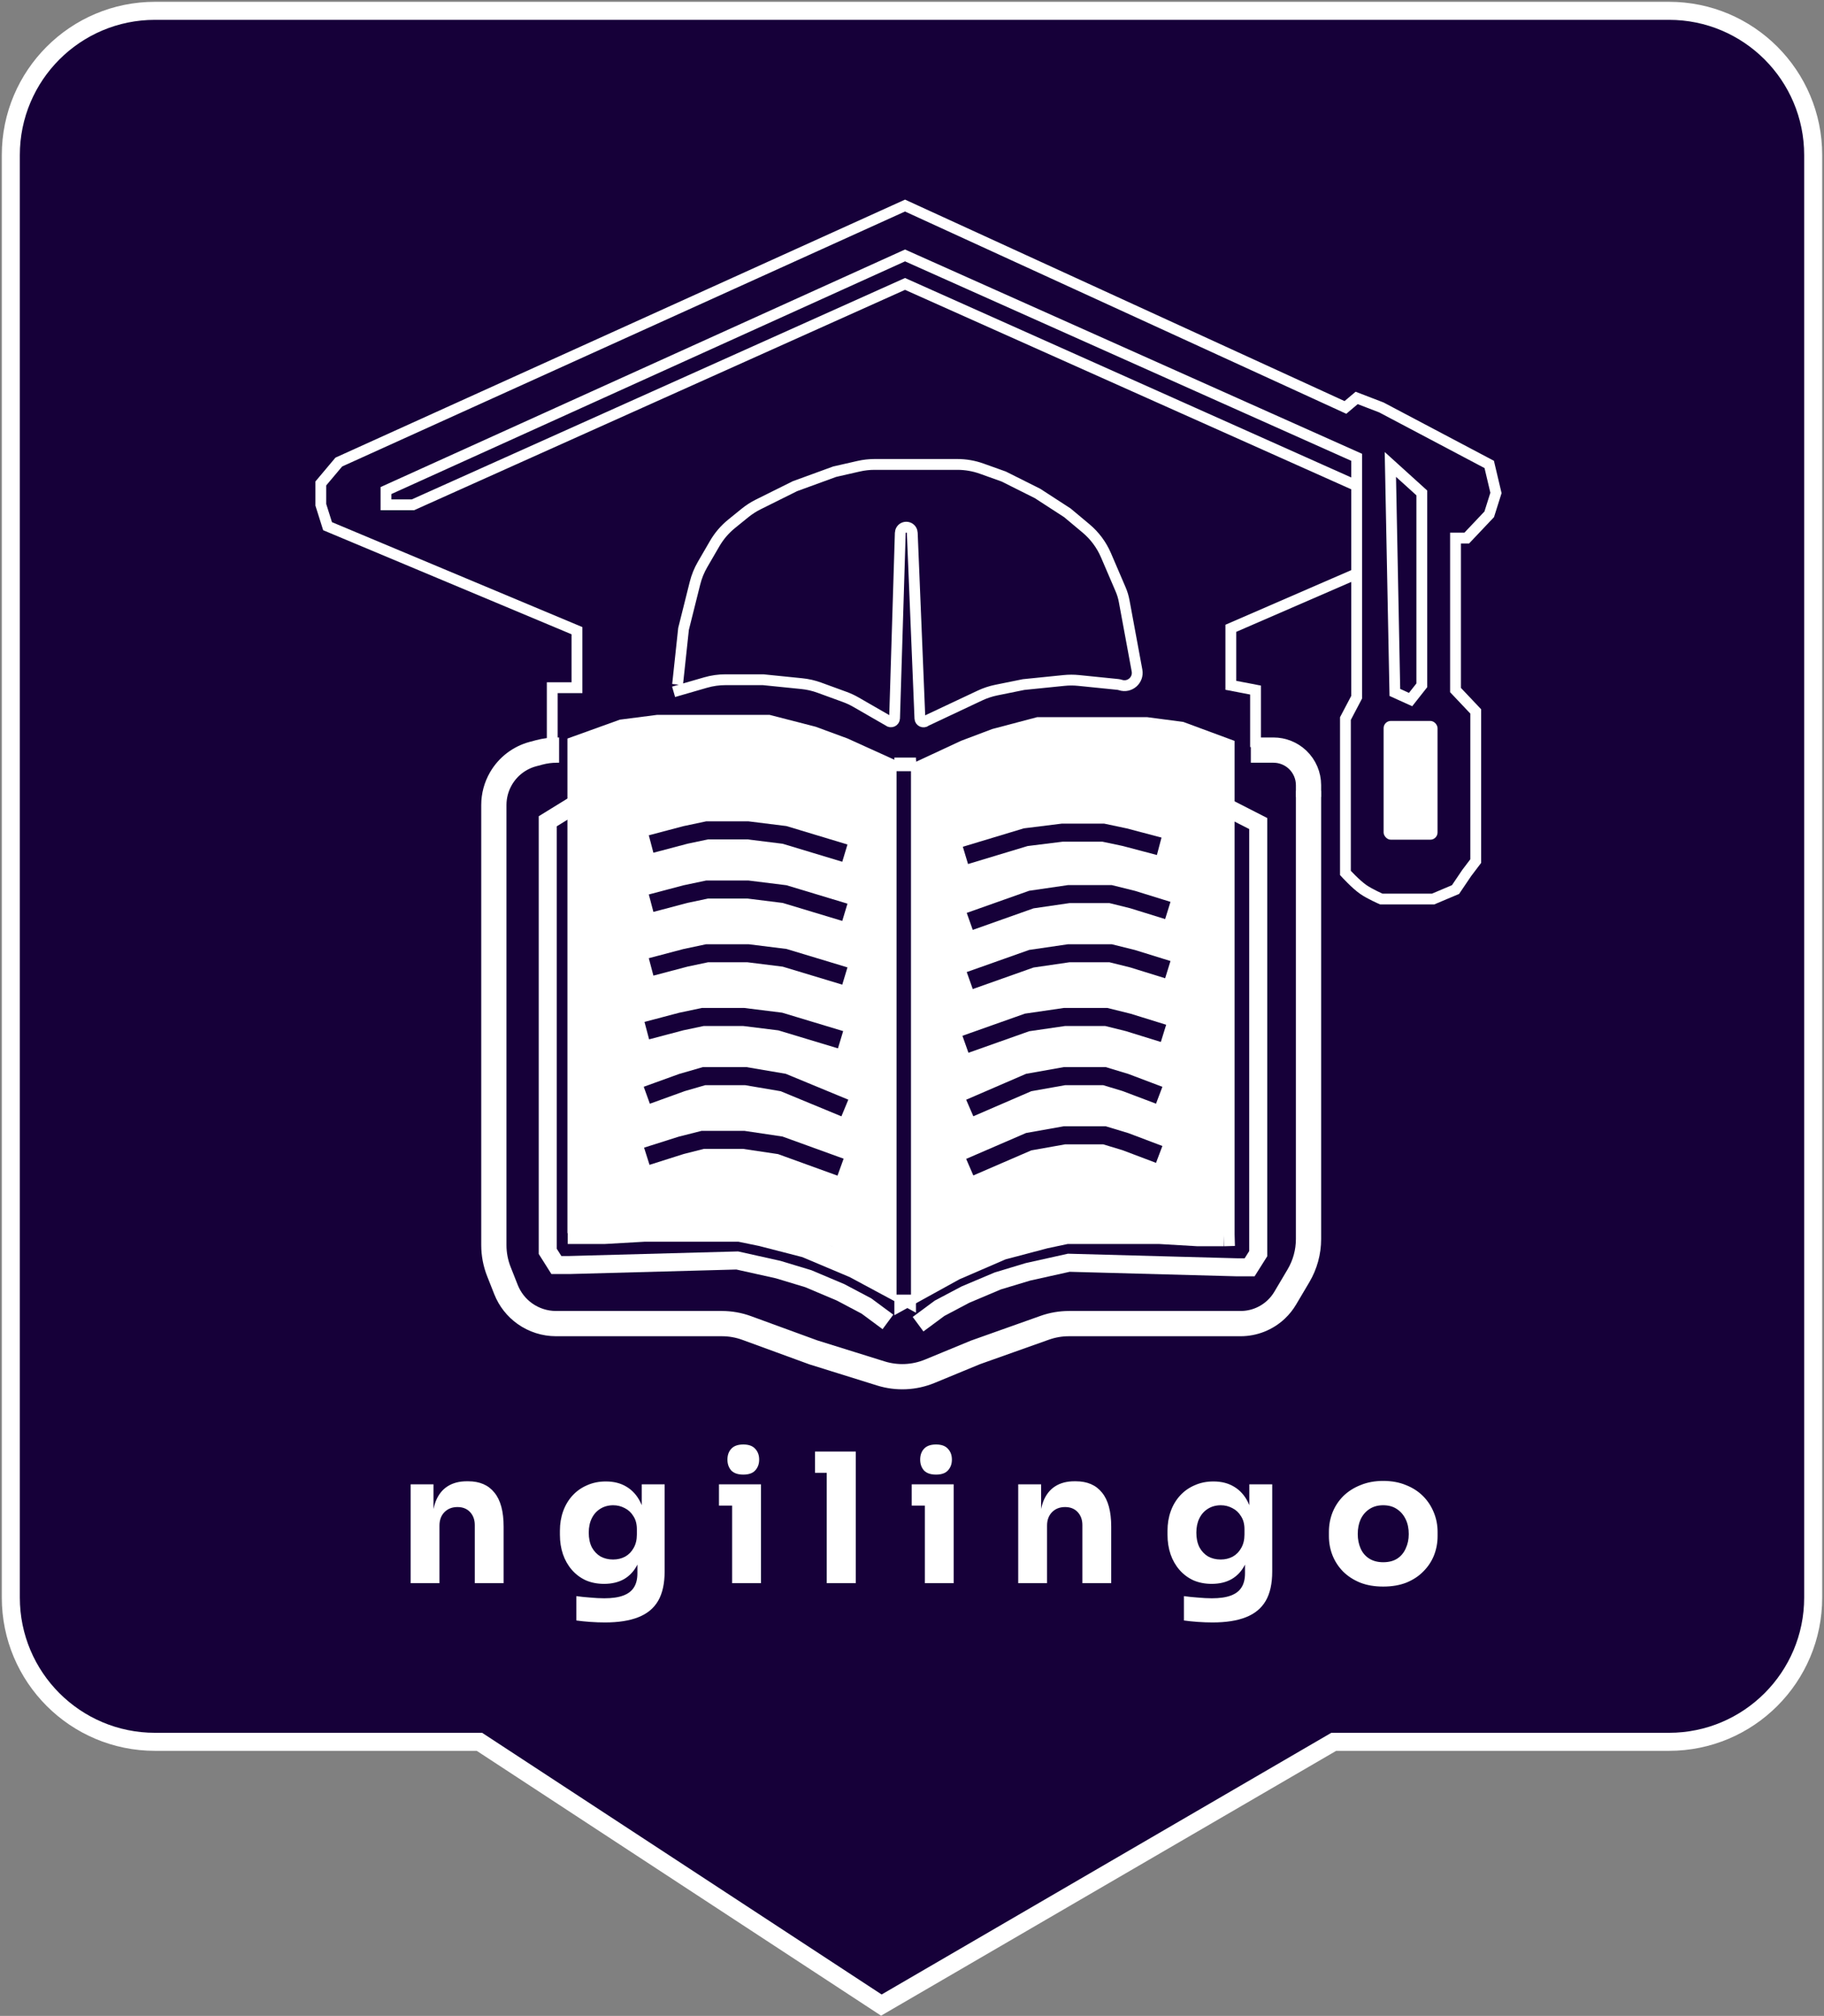 <svg width="506" height="559" viewBox="0 0 506 559" fill="none" xmlns="http://www.w3.org/2000/svg">
<rect x="0" y="0" width="506" height="559" fill="#808080" stroke="none"/>
<path fill-rule="evenodd" clip-rule="evenodd" d="M43 3C20.909 3 3 20.909 3 43V443C3 465.091 20.909 483 43 483H133L244.5 556L370 483H463C485.091 483 503 465.091 503 443V43C503 20.909 485.091 3 463 3H43Z" fill="#160039"/>
<path d="M133 483L134.369 480.908L133.746 480.5H133V483ZM244.5 556L243.131 558.092L244.422 558.937L245.757 558.161L244.5 556ZM370 483V480.5H369.326L368.743 480.839L370 483ZM5.5 43C5.5 22.289 22.289 5.5 43 5.5V0.5C19.528 0.5 0.5 19.528 0.5 43H5.5ZM5.5 443V43H0.5V443H5.5ZM43 480.5C22.289 480.5 5.5 463.711 5.5 443H0.5C0.5 466.472 19.528 485.5 43 485.5V480.5ZM133 480.5H43V485.5H133V480.5ZM245.869 553.908L134.369 480.908L131.631 485.092L243.131 558.092L245.869 553.908ZM368.743 480.839L243.243 553.839L245.757 558.161L371.257 485.161L368.743 480.839ZM463 480.5H370V485.5H463V480.5ZM500.5 443C500.5 463.711 483.711 480.5 463 480.5V485.5C486.472 485.5 505.5 466.472 505.5 443H500.5ZM500.5 43V443H505.5V43H500.5ZM463 5.5C483.711 5.5 500.5 22.289 500.5 43H505.5C505.5 19.528 486.472 0.5 463 0.5V5.5ZM43 5.5H463V0.5H43V5.5Z" fill="white"/>
<path d="M394.43 136.689L385.704 128.786L386.95 192.01L391.314 193.986L394.43 190.034V136.689Z" stroke="white" stroke-width="3"/>
<path d="M153.203 205.182V190.693H160.059V174.887L90.87 145.909L89 139.982V134.055L93.987 128.127L251.065 57L373.237 112.98L376.354 110.345L383.21 112.98L413.13 128.786L415 136.689L413.13 142.616L406.897 149.202H403.78V191.352L409.39 197.279V207.158V238.77L406.897 242.063L403.78 246.673L397.547 249.307H383.21C383.21 249.307 380.045 247.934 378.224 246.673C376.06 245.174 373.237 242.063 373.237 242.063V199.255L376.354 193.327V159.081M376.354 134.713V126.81L251.065 70.83L107.076 136.03V139.982H114.556L251.065 78.733L376.354 134.713ZM376.354 134.713V159.081M376.354 159.081L341.447 174.228V190.034L348.304 191.352V199.255V207.158" stroke="white" stroke-width="3"/>
<path d="M363 219.312V343.584C363 347.172 362.035 350.693 360.206 353.78L356.532 359.979C355.853 361.126 355.018 362.172 354.05 363.088V363.088C351.379 365.62 347.838 367.03 344.158 367.03H308.061H296.525C294.243 367.03 291.979 367.421 289.829 368.184L270.602 375.015L257.931 380.243C253.613 382.025 248.807 382.238 244.348 380.847L225.652 375.015L207.126 368.245C204.926 367.442 202.603 367.03 200.261 367.03H154.249C151.151 367.03 148.129 366.066 145.604 364.272V364.272C143.248 362.598 141.429 360.277 140.368 357.589L138.399 352.606C137.475 350.266 137 347.773 137 345.257V223.231C137 220.663 137.676 218.141 138.96 215.918V215.918C140.902 212.553 144.105 210.099 147.859 209.099L149.588 208.638C151.178 208.215 152.817 208 154.463 208H155.105" stroke="white" stroke-width="7"/>
<path d="M161.512 205.017L178.5 203.5H196H213.5L231.988 205.017V231.52H161.512V205.017Z" fill="white"/>
<path d="M267 206L321.5 204.5L337 206V232H267V206Z" fill="white"/>
<path d="M161.5 217.637H248.711V356L230.5 345.5L161.5 340V217.637Z" fill="white"/>
<path d="M253.5 217.637L287 204.5H320L339.494 217.637V341H296.5L253.5 342V217.637Z" fill="white"/>
<path d="M267.824 237.2L276.185 234.675L284.547 232.151L294.7 230.889H306.048L312.021 232.151L321.577 234.675" stroke="#160039" stroke-width="5"/>
<path d="M234.377 236.569L226.016 234.045L217.654 231.52L207.501 230.258H196.153L190.18 231.52L180.624 234.045" stroke="#160039" stroke-width="5"/>
<path d="M234.377 252.976L226.016 250.451L217.654 247.927L207.501 246.665H196.153L190.18 247.927L180.624 250.451" stroke="#160039" stroke-width="5"/>
<path d="M234.377 270.645L226.016 268.12L217.654 265.596L207.501 264.334H196.153L190.18 265.596L180.624 268.12" stroke="#160039" stroke-width="5"/>
<path d="M233.183 288.314L224.821 285.79L216.459 283.266L206.306 282.004H194.958L188.986 283.266L179.43 285.79" stroke="#160039" stroke-width="5"/>
<path d="M234.377 307.245L225.83 303.711L217.283 300.177L206.904 298.411H195.304L189.198 300.177L179.43 303.711" stroke="#160039" stroke-width="5"/>
<path d="M233.183 323.652L224.821 320.623L216.459 317.594L206.306 316.079H194.958L188.986 317.594L179.43 320.623" stroke="#160039" stroke-width="5"/>
<path d="M269.019 255.5L277.566 252.471L286.113 249.442L296.492 247.927H308.092L314.198 249.442L323.966 252.471" stroke="#160039" stroke-width="5"/>
<path d="M269.019 271.907L277.566 268.878L286.113 265.849L296.492 264.334H308.092L314.198 265.849L323.966 268.878" stroke="#160039" stroke-width="5"/>
<path d="M267.824 289.576L276.371 286.547L284.919 283.518L295.298 282.004H306.898L313.003 283.518L322.771 286.547" stroke="#160039" stroke-width="5"/>
<path d="M269.019 307.245L277.194 303.711L285.37 300.177L295.298 298.411H306.394L312.233 300.177L321.577 303.711" stroke="#160039" stroke-width="5"/>
<path d="M269.019 323.652L277.194 320.118L285.37 316.585L295.298 314.818H306.394L312.233 316.585L321.577 320.118" stroke="#160039" stroke-width="5"/>
<path d="M159.123 223.317L151.956 227.734V347.001L154.345 350.787H157.929L204.515 349.525L215.862 352.049L224.224 354.573L233.183 358.359L240.35 362.146L246.323 366.563" stroke="white" stroke-width="5"/>
<path d="M340.5 224L349.05 228.365V347.632L346.661 351.418H343.078L296.492 350.156L285.144 352.68L276.782 355.204L267.823 358.99L260.656 362.777L254.684 367.194" stroke="white" stroke-width="5"/>
<path d="M251.1 210.696V356.466V359.621L264.837 352.049L277.977 346.369L289.922 343.214L295.894 341.952H309.034H321.576L332.327 342.583H339.494M339.494 342.583L342.5 342.5M339.494 342.583V207.54L327.549 203.123L317.993 201.861H305.45H288.13L276.185 205.016L267.823 208.172L252.892 215.113" stroke="white" stroke-width="6"/>
<path d="M251.1 210.065V355.835V358.99L237.006 351.418L223.525 345.738L211.27 342.583L205.142 341.321H191.661H178.793L167.763 341.952H160.41M160.41 341.952H157.5M160.41 341.952V274.431V206.91L172.666 202.492L182.47 201.23H195.338H213.108L225.364 204.385L233.943 207.541L249.262 214.482" stroke="white" stroke-width="6"/>
<path d="M254.684 338.797V343.845V350.787V352.049V352.68V353.311L263.642 347.632L266.629 346.37L274.393 343.214L282.157 341.321L292.311 338.797L274.393 340.059L261.851 340.69H255.281" stroke="white" stroke-width="3"/>
<path d="M255 341H276V350L256 351L255 341Z" fill="white"/>
<rect x="211.682" y="335.011" width="39.419" height="10.097" fill="white"/>
<rect x="232" y="343" width="16" height="8" fill="white"/>
<rect x="255.879" y="211.327" width="20.307" height="8.835" fill="white"/>
<path d="M228 212L231 209.5L234.5 210L248.307 212V220.835H228V212Z" fill="white"/>
<line x1="250.712" y1="213.851" x2="250.712" y2="358.991" stroke="#160039" stroke-width="4"/>
<path d="M363 221V217.723C363 215.071 361.917 212.534 360.002 210.7V210.7C358.192 208.967 355.783 208 353.277 208H347" stroke="white" stroke-width="7"/>
<rect x="383.833" y="199.913" width="14.96" height="32.929" rx="2" fill="white"/>
<path d="M186.862 191.839L195.724 189.274C197.531 188.751 199.403 188.485 201.285 188.485H211.689L222.442 189.575C224.095 189.742 225.72 190.115 227.28 190.684L234.337 193.258C235.42 193.653 236.467 194.141 237.465 194.716L246.377 199.848C246.424 199.875 246.468 199.906 246.51 199.939V199.939C247.163 200.469 248.139 200.022 248.165 199.181L249.75 147.792C249.755 147.643 249.78 147.495 249.823 147.353V147.353C250.306 145.789 252.522 145.797 253.004 147.361V147.361C253.046 147.498 253.071 147.64 253.076 147.784L255.192 199.224C255.226 200.052 256.19 200.488 256.835 199.966V199.966C256.898 199.914 256.967 199.871 257.04 199.837L271.851 192.866C273.3 192.184 274.826 191.678 276.396 191.36L283.963 189.827L295.188 188.69C296.529 188.554 297.88 188.554 299.22 188.69L310.057 189.788C310.315 189.814 310.57 189.868 310.816 189.95V189.95C313.378 190.799 315.913 188.59 315.422 185.936L311.856 166.669C311.652 165.565 311.326 164.487 310.883 163.456L306.813 153.973C305.574 151.085 303.672 148.53 301.261 146.514L296.101 142.201L287.825 136.835L278.446 132.14L272.333 129.954C270.172 129.181 267.894 128.786 265.599 128.786H242.629C241.133 128.786 239.642 128.954 238.184 129.286L231.551 130.798L220.517 134.823L210.353 139.878C209.041 140.531 207.805 141.325 206.666 142.248L202.96 145.252C201.071 146.783 199.478 148.645 198.257 150.748L194.902 156.527C193.96 158.148 193.252 159.894 192.797 161.712L189.621 174.399L187.966 189.827" stroke="white" stroke-width="3"/>
<path d="M113.911 439V411.6H120.261V423.35H119.811C119.811 420.55 120.161 418.217 120.861 416.35C121.594 414.483 122.694 413.083 124.161 412.15C125.627 411.217 127.411 410.75 129.511 410.75H129.861C133.061 410.75 135.494 411.8 137.161 413.9C138.861 415.967 139.711 419.117 139.711 423.35V439H131.711V422.9C131.711 421.433 131.277 420.233 130.411 419.3C129.544 418.367 128.377 417.9 126.911 417.9C125.411 417.9 124.194 418.383 123.261 419.35C122.361 420.283 121.911 421.517 121.911 423.05V439H113.911ZM167.826 449.9C166.493 449.9 165.126 449.85 163.726 449.75C162.326 449.65 161.043 449.517 159.876 449.35V442.6C161.043 442.767 162.326 442.9 163.726 443C165.159 443.133 166.459 443.2 167.626 443.2C169.793 443.2 171.543 442.95 172.876 442.45C174.243 441.95 175.243 441.183 175.876 440.15C176.509 439.15 176.826 437.85 176.826 436.25V430.8L178.276 427.6C178.209 430.033 177.726 432.117 176.826 433.85C175.959 435.583 174.743 436.917 173.176 437.85C171.609 438.75 169.743 439.2 167.576 439.2C165.709 439.2 164.009 438.867 162.476 438.2C160.976 437.5 159.693 436.533 158.626 435.3C157.559 434.067 156.743 432.633 156.176 431C155.609 429.333 155.326 427.533 155.326 425.6V424.45C155.326 422.517 155.626 420.717 156.226 419.05C156.826 417.383 157.693 415.933 158.826 414.7C159.959 413.467 161.309 412.517 162.876 411.85C164.443 411.15 166.176 410.8 168.076 410.8C170.276 410.8 172.176 411.283 173.776 412.25C175.409 413.217 176.693 414.633 177.626 416.5C178.559 418.367 179.059 420.617 179.126 423.25L178.026 423.55V411.6H184.376V435.75C184.376 439.117 183.776 441.833 182.576 443.9C181.376 445.967 179.543 447.483 177.076 448.45C174.643 449.417 171.559 449.9 167.826 449.9ZM170.076 432.45C171.309 432.45 172.426 432.183 173.426 431.65C174.426 431.083 175.209 430.283 175.776 429.25C176.376 428.217 176.676 426.967 176.676 425.5V424.05C176.676 422.617 176.359 421.417 175.726 420.45C175.126 419.45 174.326 418.7 173.326 418.2C172.326 417.667 171.259 417.4 170.126 417.4C168.793 417.4 167.609 417.717 166.576 418.35C165.543 418.983 164.743 419.867 164.176 421C163.609 422.133 163.326 423.467 163.326 425C163.326 426.567 163.609 427.917 164.176 429.05C164.776 430.15 165.576 431 166.576 431.6C167.609 432.167 168.776 432.45 170.076 432.45ZM203.101 439V411.6H211.101V439H203.101ZM199.451 417.5V411.6H211.101V417.5H199.451ZM206.201 408.9C204.701 408.9 203.585 408.517 202.851 407.75C202.151 406.95 201.801 405.95 201.801 404.75C201.801 403.517 202.151 402.517 202.851 401.75C203.585 400.95 204.701 400.55 206.201 400.55C207.701 400.55 208.801 400.95 209.501 401.75C210.235 402.517 210.601 403.517 210.601 404.75C210.601 405.95 210.235 406.95 209.501 407.75C208.801 408.517 207.701 408.9 206.201 408.9ZM229.349 439V402.5H237.399V439H229.349ZM226.099 408.4V402.5H237.399V408.4H226.099ZM256.568 439V411.6H264.568V439H256.568ZM252.918 417.5V411.6H264.568V417.5H252.918ZM259.668 408.9C258.168 408.9 257.051 408.517 256.318 407.75C255.618 406.95 255.268 405.95 255.268 404.75C255.268 403.517 255.618 402.517 256.318 401.75C257.051 400.95 258.168 400.55 259.668 400.55C261.168 400.55 262.268 400.95 262.968 401.75C263.701 402.517 264.068 403.517 264.068 404.75C264.068 405.95 263.701 406.95 262.968 407.75C262.268 408.517 261.168 408.9 259.668 408.9ZM282.465 439V411.6H288.815V423.35H288.365C288.365 420.55 288.715 418.217 289.415 416.35C290.149 414.483 291.249 413.083 292.715 412.15C294.182 411.217 295.965 410.75 298.065 410.75H298.415C301.615 410.75 304.049 411.8 305.715 413.9C307.415 415.967 308.265 419.117 308.265 423.35V439H300.265V422.9C300.265 421.433 299.832 420.233 298.965 419.3C298.099 418.367 296.932 417.9 295.465 417.9C293.965 417.9 292.749 418.383 291.815 419.35C290.915 420.283 290.465 421.517 290.465 423.05V439H282.465ZM336.381 449.9C335.047 449.9 333.681 449.85 332.281 449.75C330.881 449.65 329.597 449.517 328.431 449.35V442.6C329.597 442.767 330.881 442.9 332.281 443C333.714 443.133 335.014 443.2 336.181 443.2C338.347 443.2 340.097 442.95 341.431 442.45C342.797 441.95 343.797 441.183 344.431 440.15C345.064 439.15 345.381 437.85 345.381 436.25V430.8L346.831 427.6C346.764 430.033 346.281 432.117 345.381 433.85C344.514 435.583 343.297 436.917 341.731 437.85C340.164 438.75 338.297 439.2 336.131 439.2C334.264 439.2 332.564 438.867 331.031 438.2C329.531 437.5 328.247 436.533 327.181 435.3C326.114 434.067 325.297 432.633 324.731 431C324.164 429.333 323.881 427.533 323.881 425.6V424.45C323.881 422.517 324.181 420.717 324.781 419.05C325.381 417.383 326.247 415.933 327.381 414.7C328.514 413.467 329.864 412.517 331.431 411.85C332.997 411.15 334.731 410.8 336.631 410.8C338.831 410.8 340.731 411.283 342.331 412.25C343.964 413.217 345.247 414.633 346.181 416.5C347.114 418.367 347.614 420.617 347.681 423.25L346.581 423.55V411.6H352.931V435.75C352.931 439.117 352.331 441.833 351.131 443.9C349.931 445.967 348.097 447.483 345.631 448.45C343.197 449.417 340.114 449.9 336.381 449.9ZM338.631 432.45C339.864 432.45 340.981 432.183 341.981 431.65C342.981 431.083 343.764 430.283 344.331 429.25C344.931 428.217 345.231 426.967 345.231 425.5V424.05C345.231 422.617 344.914 421.417 344.281 420.45C343.681 419.45 342.881 418.7 341.881 418.2C340.881 417.667 339.814 417.4 338.681 417.4C337.347 417.4 336.164 417.717 335.131 418.35C334.097 418.983 333.297 419.867 332.731 421C332.164 422.133 331.881 423.467 331.881 425C331.881 426.567 332.164 427.917 332.731 429.05C333.331 430.15 334.131 431 335.131 431.6C336.164 432.167 337.331 432.45 338.631 432.45ZM383.706 439.95C381.306 439.95 379.173 439.583 377.306 438.85C375.439 438.083 373.856 437.05 372.556 435.75C371.289 434.45 370.323 432.967 369.656 431.3C368.989 429.6 368.656 427.817 368.656 425.95V424.8C368.656 422.9 368.989 421.1 369.656 419.4C370.356 417.667 371.356 416.15 372.656 414.85C373.989 413.55 375.589 412.533 377.456 411.8C379.323 411.033 381.406 410.65 383.706 410.65C386.073 410.65 388.173 411.033 390.006 411.8C391.873 412.533 393.456 413.55 394.756 414.85C396.056 416.15 397.056 417.667 397.756 419.4C398.456 421.1 398.806 422.9 398.806 424.8V425.95C398.806 427.817 398.473 429.6 397.806 431.3C397.139 432.967 396.156 434.45 394.856 435.75C393.589 437.05 392.023 438.083 390.156 438.85C388.289 439.583 386.139 439.95 383.706 439.95ZM383.706 433.2C385.273 433.2 386.573 432.867 387.606 432.2C388.639 431.533 389.423 430.6 389.956 429.4C390.523 428.2 390.806 426.867 390.806 425.4C390.806 423.833 390.523 422.467 389.956 421.3C389.389 420.1 388.573 419.15 387.506 418.45C386.473 417.75 385.206 417.4 383.706 417.4C382.239 417.4 380.973 417.75 379.906 418.45C378.839 419.15 378.023 420.1 377.456 421.3C376.923 422.467 376.656 423.833 376.656 425.4C376.656 426.867 376.923 428.2 377.456 429.4C377.989 430.6 378.789 431.533 379.856 432.2C380.923 432.867 382.206 433.2 383.706 433.2Z" fill="white"/>
</svg>
